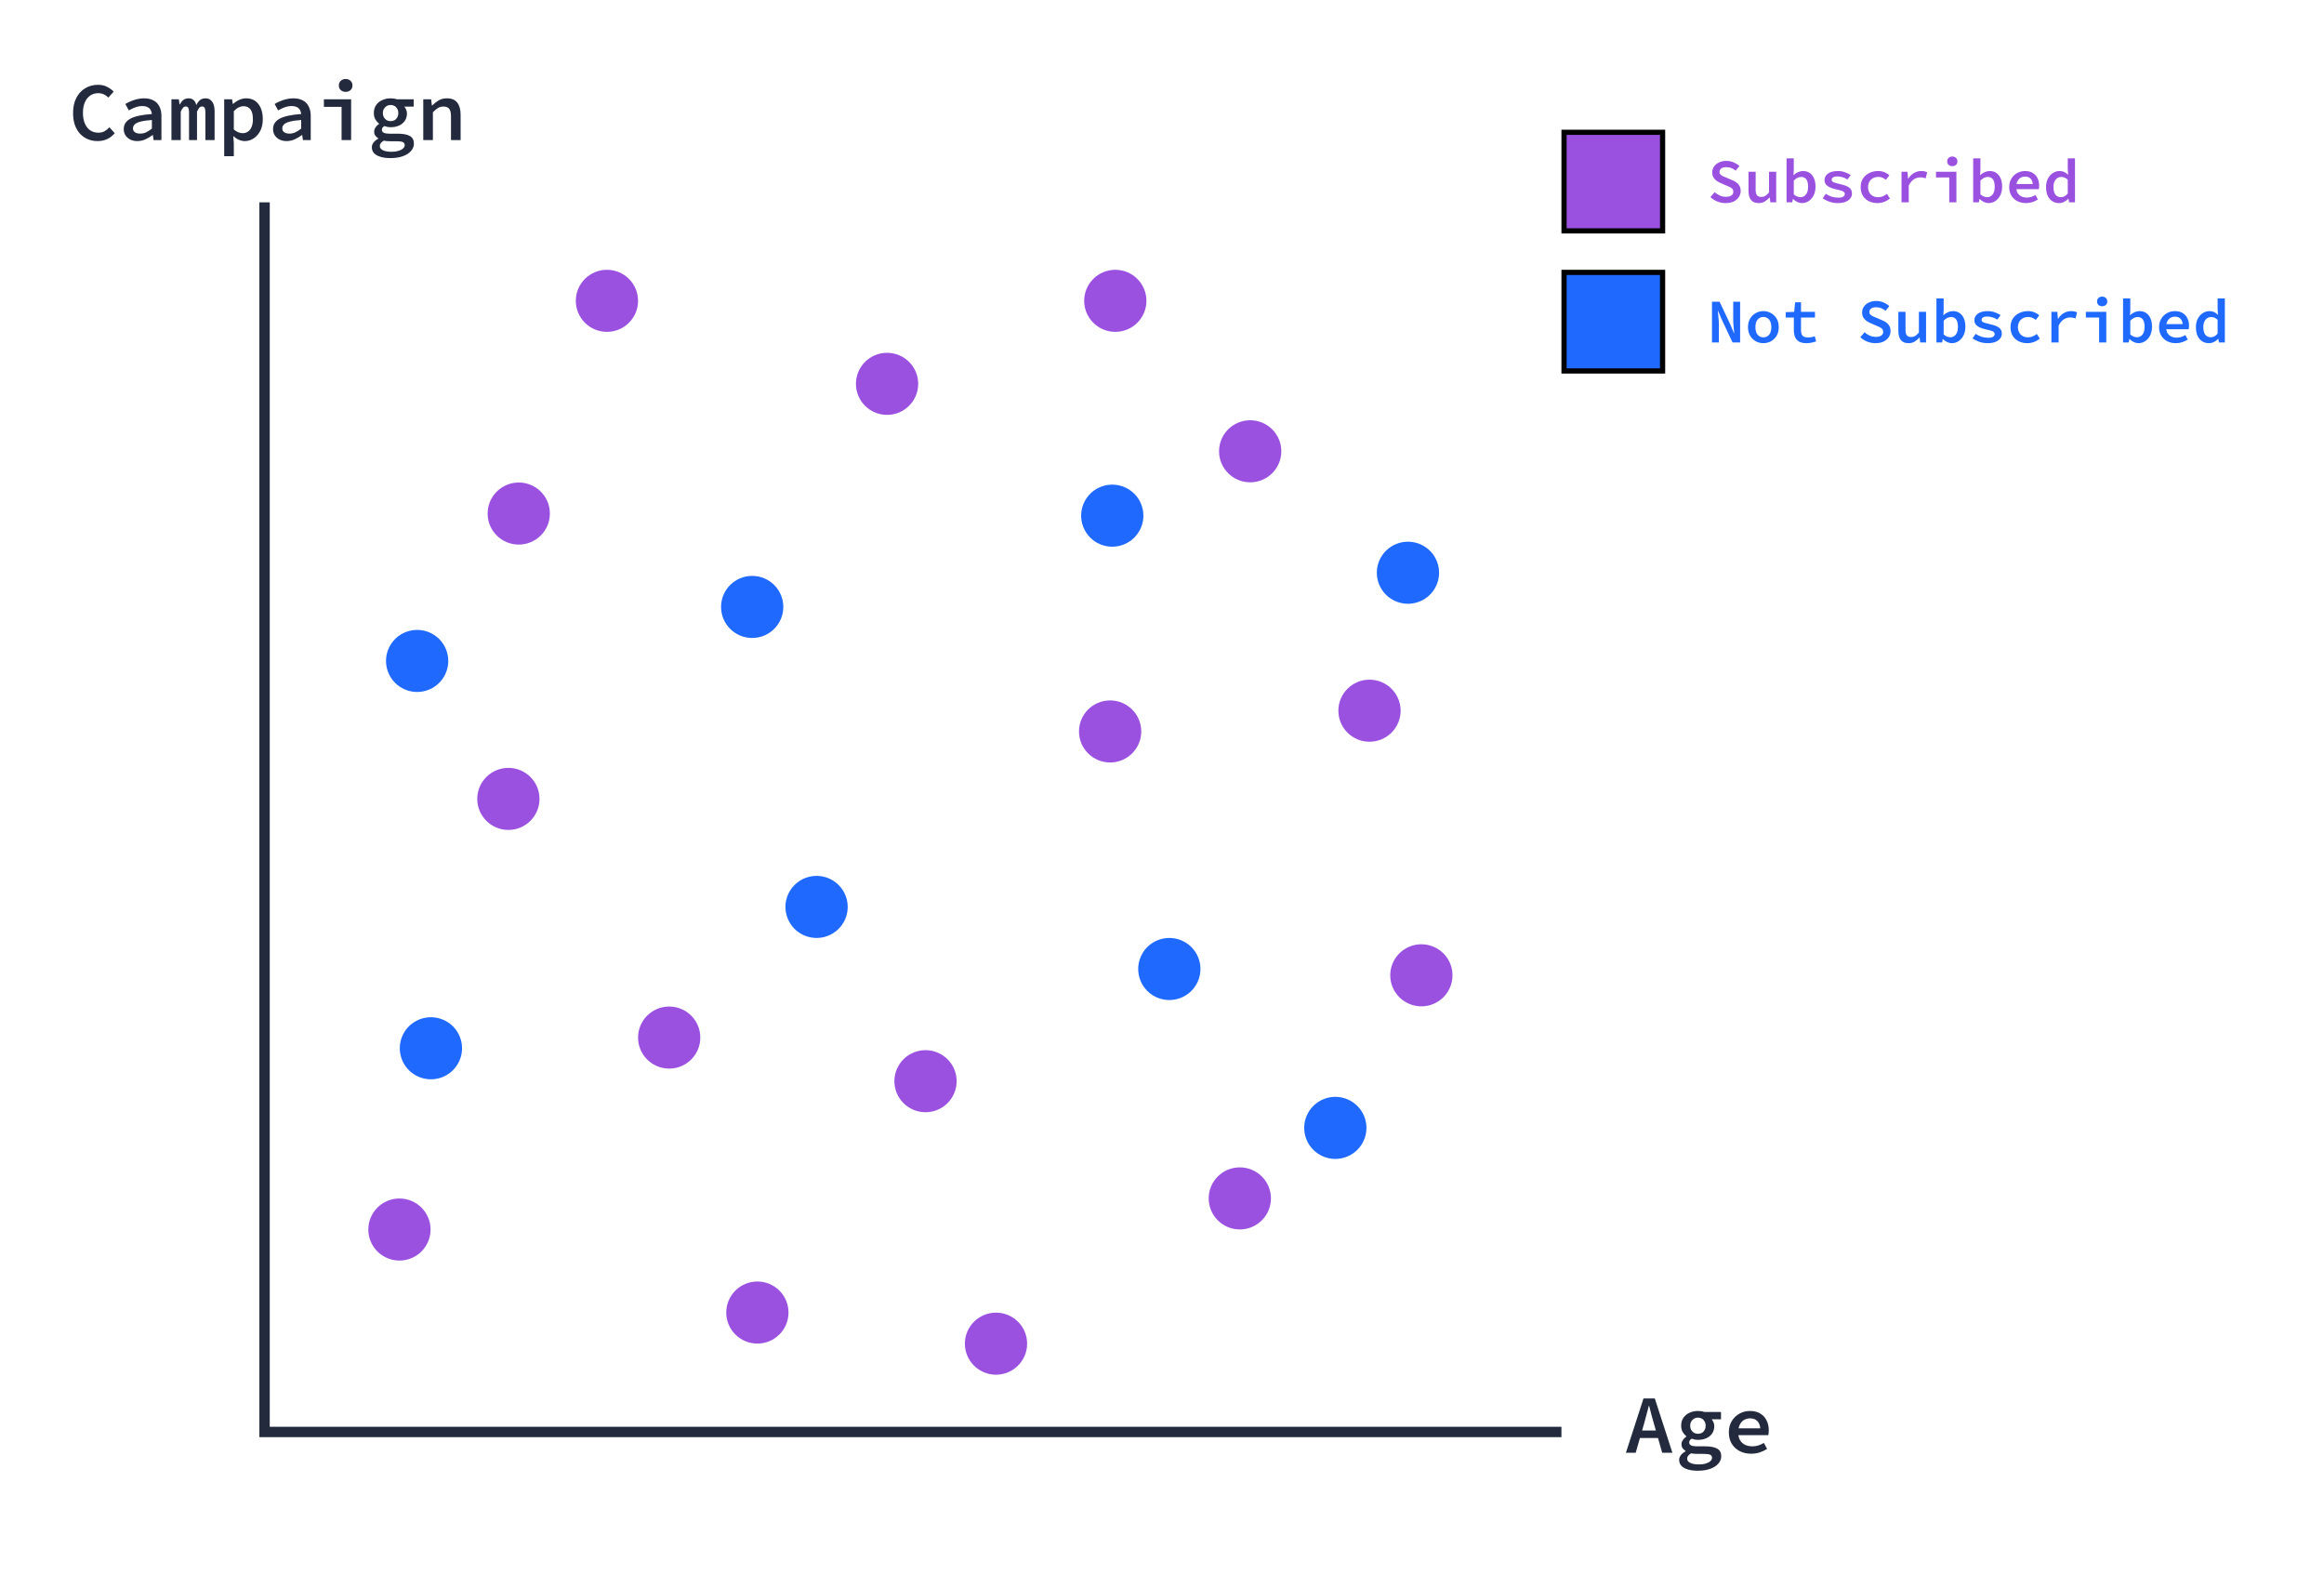 <svg width="448" height="306" viewBox="0 0 448 306" fill="none" xmlns="http://www.w3.org/2000/svg">
<rect width="448" height="306" fill="white"/>
<path d="M51 39V276H301" stroke="#232A3D" stroke-width="2"/>
<path d="M151 116.982C151 113.678 148.314 111 145 111C141.686 111 139 113.678 139 116.982C139 120.285 141.686 122.963 145 122.963C148.314 122.963 151 120.285 151 116.982Z" fill="#1F69FF"/>
<path d="M163.184 173.165C162.277 169.987 158.958 168.144 155.771 169.048C152.584 169.952 150.735 173.261 151.642 176.439C152.549 179.616 155.868 181.459 159.055 180.555C162.242 179.651 164.091 176.342 163.184 173.165Z" fill="#1F69FF"/>
<path d="M231.184 185.128C230.277 181.951 226.958 180.108 223.771 181.012C220.584 181.916 218.735 185.225 219.642 188.402C220.549 191.58 223.868 193.423 227.055 192.519C230.242 191.615 232.091 188.306 231.184 185.128Z" fill="#1F69FF"/>
<path d="M220.184 97.753C219.277 94.576 215.958 92.733 212.771 93.637C209.584 94.541 207.735 97.85 208.642 101.027C209.549 104.205 212.868 106.048 216.055 105.144C219.242 104.24 221.091 100.931 220.184 97.753Z" fill="#1F69FF"/>
<path d="M263.184 215.753C262.277 212.576 258.958 210.733 255.771 211.637C252.584 212.541 250.735 215.85 251.642 219.027C252.549 222.205 255.868 224.048 259.055 223.144C262.242 222.24 264.091 218.931 263.184 215.753Z" fill="#1F69FF"/>
<path d="M88.416 199.33C86.912 196.386 83.299 195.215 80.347 196.715C77.394 198.214 76.219 201.816 77.723 204.76C79.227 207.703 82.84 208.874 85.793 207.375C88.745 205.876 89.92 202.274 88.416 199.33Z" fill="#1F69FF"/>
<path d="M277.184 108.753C276.277 105.576 272.958 103.733 269.771 104.637C266.584 105.541 264.735 108.85 265.642 112.027C266.549 115.205 269.868 117.048 273.055 116.144C276.242 115.24 278.091 111.931 277.184 108.753Z" fill="#1F69FF"/>
<path d="M86.184 125.753C85.277 122.576 81.958 120.733 78.771 121.637C75.584 122.541 73.735 125.85 74.642 129.027C75.549 132.205 78.868 134.048 82.055 133.144C85.242 132.24 87.091 128.931 86.184 125.753Z" fill="#1F69FF"/>
<path d="M184.184 206.753C183.277 203.576 179.958 201.733 176.771 202.637C173.584 203.541 171.735 206.85 172.642 210.027C173.549 213.205 176.868 215.048 180.055 214.144C183.242 213.24 185.091 209.931 184.184 206.753Z" fill="#9B51E0"/>
<path d="M123 57.982C123 54.678 120.314 52 117 52C113.686 52 111 54.678 111 57.982C111 61.285 113.686 63.963 117 63.963C120.314 63.963 123 61.285 123 57.982Z" fill="#9B51E0"/>
<path d="M135 199.982C135 196.678 132.314 194 129 194C125.686 194 123 196.678 123 199.982C123 203.285 125.686 205.963 129 205.963C132.314 205.963 135 203.285 135 199.982Z" fill="#9B51E0"/>
<path d="M221 57.982C221 54.678 218.314 52 215 52C211.686 52 209 54.678 209 57.982C209 61.285 211.686 63.963 215 63.963C218.314 63.963 221 61.285 221 57.982Z" fill="#9B51E0"/>
<path d="M104 153.982C104 150.678 101.314 148 98 148C94.686 148 92 150.678 92 153.982C92 157.285 94.686 159.963 98 159.963C101.314 159.963 104 157.285 104 153.982Z" fill="#9B51E0"/>
<path d="M245 230.982C245 227.678 242.314 225 239 225C235.686 225 233 227.678 233 230.982C233 234.285 235.686 236.963 239 236.963C242.314 236.963 245 234.285 245 230.982Z" fill="#9B51E0"/>
<path d="M106 98.982C106 95.678 103.314 93 100 93C96.686 93 94 95.678 94 98.982C94 102.285 96.686 104.963 100 104.963C103.314 104.963 106 102.285 106 98.982Z" fill="#9B51E0"/>
<path d="M247 86.982C247 83.678 244.314 81 241 81C237.686 81 235 83.678 235 86.982C235 90.285 237.686 92.963 241 92.963C244.314 92.963 247 90.285 247 86.982Z" fill="#9B51E0"/>
<path d="M270 136.982C270 133.678 267.314 131 264 131C260.686 131 258 133.678 258 136.982C258 140.285 260.686 142.963 264 142.963C267.314 142.963 270 140.285 270 136.982Z" fill="#9B51E0"/>
<path d="M280 187.982C280 184.678 277.314 182 274 182C270.686 182 268 184.678 268 187.982C268 191.285 270.686 193.963 274 193.963C277.314 193.963 280 191.285 280 187.982Z" fill="#9B51E0"/>
<path d="M220 140.982C220 137.678 217.314 135 214 135C210.686 135 208 137.678 208 140.982C208 144.285 210.686 146.963 214 146.963C217.314 146.963 220 144.285 220 140.982Z" fill="#9B51E0"/>
<path d="M177 73.982C177 70.678 174.314 68 171 68C167.686 68 165 70.678 165 73.982C165 77.285 167.686 79.963 171 79.963C174.314 79.963 177 77.285 177 73.982Z" fill="#9B51E0"/>
<path d="M83 236.982C83 233.678 80.314 231 77 231C73.686 231 71 233.678 71 236.982C71 240.285 73.686 242.963 77 242.963C80.314 242.963 83 240.285 83 236.982Z" fill="#9B51E0"/>
<path d="M152 252.982C152 249.678 149.314 247 146 247C142.686 247 140 249.678 140 252.982C140 256.285 142.686 258.963 146 258.963C149.314 258.963 152 256.285 152 252.982Z" fill="#9B51E0"/>
<path d="M198 258.982C198 255.678 195.314 253 192 253C188.686 253 186 255.678 186 258.982C186 262.285 188.686 264.963 192 264.963C195.314 264.963 198 262.285 198 258.982Z" fill="#9B51E0"/>
<rect x="301.5" y="52.5" width="19" height="19" fill="#1F69FF" stroke="black"/>
<rect x="301.5" y="25.5" width="19" height="19" fill="#9B51E0" stroke="black"/>
<path d="M332.647 39.144C332.095 39.144 331.567 39.044 331.063 38.844C330.559 38.644 330.111 38.36 329.719 37.992L330.535 37.044C330.831 37.308 331.167 37.524 331.543 37.692C331.919 37.852 332.315 37.932 332.731 37.932C333.187 37.932 333.535 37.844 333.775 37.668C334.015 37.484 334.135 37.256 334.135 36.984C334.135 36.752 334.079 36.568 333.967 36.432C333.855 36.288 333.699 36.168 333.499 36.072C333.307 35.976 333.079 35.876 332.815 35.772L331.747 35.304C331.475 35.192 331.207 35.048 330.943 34.872C330.687 34.696 330.475 34.472 330.307 34.2C330.147 33.928 330.067 33.6 330.067 33.216C330.067 32.8 330.183 32.428 330.415 32.1C330.647 31.764 330.967 31.5 331.375 31.308C331.791 31.108 332.263 31.008 332.791 31.008C333.271 31.008 333.727 31.1 334.159 31.284C334.599 31.46 334.983 31.7 335.311 32.004L334.591 32.892C334.327 32.676 334.047 32.512 333.751 32.4C333.463 32.28 333.119 32.22 332.719 32.22C332.351 32.22 332.051 32.3 331.819 32.46C331.587 32.62 331.471 32.848 331.471 33.144C331.471 33.344 331.535 33.508 331.663 33.636C331.791 33.764 331.955 33.876 332.155 33.972C332.363 34.068 332.583 34.16 332.815 34.248L333.847 34.692C334.183 34.82 334.479 34.976 334.735 35.16C334.991 35.344 335.191 35.572 335.335 35.844C335.479 36.108 335.551 36.432 335.551 36.816C335.551 37.24 335.435 37.628 335.203 37.98C334.971 38.332 334.639 38.616 334.207 38.832C333.775 39.04 333.255 39.144 332.647 39.144ZM339.027 39.144C338.339 39.144 337.839 38.936 337.527 38.52C337.215 38.104 337.059 37.516 337.059 36.756V33.108H338.439V36.576C338.439 37.048 338.519 37.396 338.679 37.62C338.847 37.844 339.135 37.956 339.543 37.956C339.815 37.956 340.063 37.892 340.287 37.764C340.519 37.628 340.763 37.4 341.019 37.08V33.108H342.399V39H341.271L341.163 38.064H341.115C340.835 38.384 340.527 38.644 340.191 38.844C339.855 39.044 339.467 39.144 339.027 39.144ZM347.362 39.144C347.082 39.144 346.79 39.076 346.486 38.94C346.19 38.804 345.91 38.608 345.646 38.352H345.61L345.49 39H344.398V30.528H345.79V32.712L345.73 33.744H345.766C346.014 33.504 346.294 33.316 346.606 33.18C346.926 33.036 347.246 32.964 347.566 32.964C348.078 32.964 348.51 33.088 348.862 33.336C349.222 33.584 349.498 33.932 349.69 34.38C349.882 34.82 349.978 35.344 349.978 35.952C349.978 36.624 349.854 37.2 349.606 37.68C349.358 38.152 349.034 38.516 348.634 38.772C348.242 39.02 347.818 39.144 347.362 39.144ZM347.086 38.004C347.358 38.004 347.606 37.928 347.83 37.776C348.054 37.624 348.23 37.4 348.358 37.104C348.486 36.8 348.55 36.424 348.55 35.976C348.55 35.584 348.502 35.248 348.406 34.968C348.31 34.688 348.162 34.476 347.962 34.332C347.77 34.18 347.51 34.104 347.182 34.104C346.958 34.104 346.73 34.16 346.498 34.272C346.266 34.384 346.03 34.564 345.79 34.812V37.464C346.006 37.656 346.23 37.796 346.462 37.884C346.694 37.964 346.902 38.004 347.086 38.004ZM354.245 39.144C353.693 39.144 353.165 39.056 352.661 38.88C352.157 38.696 351.721 38.48 351.353 38.232L351.953 37.356C352.305 37.588 352.685 37.772 353.093 37.908C353.501 38.036 353.945 38.1 354.425 38.1C354.833 38.1 355.133 38.032 355.325 37.896C355.525 37.752 355.625 37.584 355.625 37.392C355.625 37.296 355.601 37.208 355.553 37.128C355.513 37.048 355.437 36.976 355.325 36.912C355.213 36.84 355.049 36.772 354.833 36.708C354.617 36.644 354.337 36.576 353.993 36.504C353.209 36.336 352.633 36.108 352.265 35.82C351.897 35.532 351.713 35.168 351.713 34.728C351.713 34.208 351.937 33.784 352.385 33.456C352.841 33.128 353.481 32.964 354.305 32.964C354.793 32.964 355.249 33.044 355.673 33.204C356.105 33.364 356.469 33.544 356.765 33.744L356.129 34.596C355.849 34.404 355.541 34.26 355.205 34.164C354.869 34.06 354.529 34.008 354.185 34.008C353.921 34.008 353.709 34.036 353.549 34.092C353.397 34.148 353.281 34.228 353.201 34.332C353.129 34.428 353.093 34.536 353.093 34.656C353.093 34.864 353.213 35.02 353.453 35.124C353.693 35.228 354.085 35.34 354.629 35.46C355.261 35.596 355.749 35.752 356.093 35.928C356.437 36.096 356.673 36.292 356.801 36.516C356.937 36.732 357.005 37 357.005 37.32C357.005 37.656 356.897 37.964 356.681 38.244C356.473 38.516 356.165 38.736 355.757 38.904C355.349 39.064 354.845 39.144 354.245 39.144ZM361.933 39.144C361.317 39.144 360.761 39.024 360.265 38.784C359.777 38.536 359.389 38.184 359.101 37.728C358.821 37.264 358.681 36.708 358.681 36.06C358.681 35.404 358.833 34.848 359.137 34.392C359.449 33.928 359.861 33.576 360.373 33.336C360.885 33.088 361.437 32.964 362.029 32.964C362.509 32.964 362.933 33.044 363.301 33.204C363.669 33.356 363.973 33.552 364.213 33.792L363.553 34.656C363.321 34.472 363.085 34.332 362.845 34.236C362.613 34.14 362.365 34.092 362.101 34.092C361.709 34.092 361.361 34.176 361.057 34.344C360.761 34.504 360.529 34.732 360.361 35.028C360.193 35.324 360.109 35.668 360.109 36.06C360.109 36.452 360.189 36.796 360.349 37.092C360.517 37.388 360.745 37.616 361.033 37.776C361.329 37.936 361.673 38.016 362.065 38.016C362.401 38.016 362.709 37.952 362.989 37.824C363.269 37.696 363.521 37.544 363.745 37.368L364.321 38.256C363.985 38.544 363.609 38.764 363.193 38.916C362.777 39.068 362.357 39.144 361.933 39.144ZM366.56 39V33.108H367.7L367.82 34.44H367.856C368.152 33.96 368.516 33.596 368.948 33.348C369.388 33.092 369.86 32.964 370.364 32.964C370.604 32.964 370.812 32.984 370.988 33.024C371.164 33.064 371.336 33.124 371.504 33.204L371.216 34.368C371.024 34.304 370.852 34.26 370.7 34.236C370.556 34.204 370.372 34.188 370.148 34.188C369.748 34.188 369.356 34.304 368.972 34.536C368.596 34.768 368.256 35.172 367.952 35.748V39H366.56ZM375.759 39V34.2H373.203V33.108H377.139V39H375.759ZM376.347 32.028C376.067 32.028 375.831 31.944 375.639 31.776C375.455 31.608 375.363 31.384 375.363 31.104C375.363 30.824 375.455 30.6 375.639 30.432C375.831 30.256 376.067 30.168 376.347 30.168C376.635 30.168 376.871 30.256 377.055 30.432C377.239 30.6 377.331 30.824 377.331 31.104C377.331 31.384 377.239 31.608 377.055 31.776C376.871 31.944 376.635 32.028 376.347 32.028ZM383.339 39.144C383.059 39.144 382.767 39.076 382.463 38.94C382.167 38.804 381.887 38.608 381.623 38.352H381.587L381.467 39H380.375V30.528H381.767V32.712L381.707 33.744H381.743C381.991 33.504 382.271 33.316 382.583 33.18C382.903 33.036 383.223 32.964 383.543 32.964C384.055 32.964 384.487 33.088 384.839 33.336C385.199 33.584 385.475 33.932 385.667 34.38C385.859 34.82 385.955 35.344 385.955 35.952C385.955 36.624 385.831 37.2 385.583 37.68C385.335 38.152 385.011 38.516 384.611 38.772C384.219 39.02 383.795 39.144 383.339 39.144ZM383.063 38.004C383.335 38.004 383.583 37.928 383.807 37.776C384.031 37.624 384.207 37.4 384.335 37.104C384.463 36.8 384.527 36.424 384.527 35.976C384.527 35.584 384.479 35.248 384.383 34.968C384.287 34.688 384.139 34.476 383.939 34.332C383.747 34.18 383.487 34.104 383.159 34.104C382.935 34.104 382.707 34.16 382.475 34.272C382.243 34.384 382.007 34.564 381.767 34.812V37.464C381.983 37.656 382.207 37.796 382.439 37.884C382.671 37.964 382.879 38.004 383.063 38.004ZM390.546 39.144C389.946 39.144 389.402 39.024 388.914 38.784C388.426 38.536 388.038 38.184 387.75 37.728C387.462 37.264 387.318 36.704 387.318 36.048C387.318 35.408 387.462 34.86 387.75 34.404C388.038 33.94 388.414 33.584 388.878 33.336C389.342 33.088 389.838 32.964 390.366 32.964C390.95 32.964 391.442 33.084 391.842 33.324C392.25 33.564 392.558 33.896 392.766 34.32C392.982 34.736 393.09 35.216 393.09 35.76C393.09 35.896 393.082 36.028 393.066 36.156C393.058 36.276 393.046 36.376 393.03 36.456H388.314V35.472H392.142L391.878 35.784C391.878 35.2 391.746 34.764 391.482 34.476C391.226 34.18 390.866 34.032 390.402 34.032C390.074 34.032 389.778 34.108 389.514 34.26C389.258 34.412 389.054 34.64 388.902 34.944C388.75 35.24 388.674 35.608 388.674 36.048C388.674 36.504 388.758 36.88 388.926 37.176C389.102 37.472 389.342 37.696 389.646 37.848C389.958 38 390.318 38.076 390.726 38.076C391.038 38.076 391.326 38.032 391.59 37.944C391.854 37.856 392.118 37.736 392.382 37.584L392.85 38.448C392.538 38.648 392.186 38.816 391.794 38.952C391.402 39.08 390.986 39.144 390.546 39.144ZM396.937 39.144C396.185 39.144 395.577 38.872 395.113 38.328C394.649 37.784 394.417 37.028 394.417 36.06C394.417 35.42 394.541 34.868 394.789 34.404C395.037 33.94 395.361 33.584 395.761 33.336C396.161 33.088 396.581 32.964 397.021 32.964C397.357 32.964 397.653 33.024 397.909 33.144C398.173 33.264 398.417 33.436 398.641 33.66H398.677L398.605 32.664V30.528H399.997V39H398.857L398.749 38.316H398.713C398.489 38.54 398.221 38.736 397.909 38.904C397.597 39.064 397.273 39.144 396.937 39.144ZM397.273 38.004C397.513 38.004 397.745 37.948 397.969 37.836C398.193 37.716 398.405 37.536 398.605 37.296V34.644C398.397 34.444 398.189 34.304 397.981 34.224C397.773 34.144 397.561 34.104 397.345 34.104C397.073 34.104 396.821 34.18 396.589 34.332C396.365 34.484 396.185 34.704 396.049 34.992C395.913 35.28 395.845 35.632 395.845 36.048C395.845 36.68 395.969 37.164 396.217 37.5C396.473 37.836 396.825 38.004 397.273 38.004Z" fill="#9B51E0"/>
<path d="M313.429 280L316.821 269.536H318.997L322.389 280H320.421L318.837 274.432C318.688 273.877 318.528 273.307 318.357 272.72C318.197 272.133 318.048 271.552 317.909 270.976H317.845C317.696 271.552 317.541 272.133 317.381 272.72C317.232 273.307 317.077 273.877 316.917 274.432L315.317 280H313.429ZM315.429 277.168V275.712H320.341V277.168H315.429ZM327.279 283.472C326.554 283.472 325.924 283.392 325.391 283.232C324.858 283.083 324.442 282.853 324.143 282.544C323.844 282.235 323.695 281.845 323.695 281.376C323.695 281.067 323.802 280.768 324.015 280.48C324.228 280.192 324.538 279.941 324.943 279.728V279.664C324.74 279.536 324.554 279.371 324.383 279.168C324.223 278.955 324.143 278.683 324.143 278.352C324.143 278.096 324.228 277.835 324.399 277.568C324.57 277.301 324.799 277.072 325.087 276.88V276.816C324.81 276.613 324.57 276.341 324.367 276C324.175 275.648 324.079 275.243 324.079 274.784C324.079 274.176 324.228 273.664 324.527 273.248C324.826 272.821 325.22 272.501 325.711 272.288C326.202 272.064 326.735 271.952 327.311 271.952C327.78 271.952 328.191 272.016 328.543 272.144H331.759V273.552H329.951C330.09 273.701 330.207 273.893 330.303 274.128C330.41 274.352 330.463 274.592 330.463 274.848C330.463 275.424 330.319 275.915 330.031 276.32C329.754 276.715 329.38 277.013 328.911 277.216C328.442 277.419 327.908 277.52 327.311 277.52C327.13 277.52 326.932 277.504 326.719 277.472C326.516 277.429 326.314 277.371 326.111 277.296C325.951 277.392 325.828 277.499 325.743 277.616C325.668 277.733 325.631 277.872 325.631 278.032C325.631 278.277 325.754 278.464 325.999 278.592C326.255 278.709 326.628 278.768 327.119 278.768H328.719C329.743 278.768 330.511 278.917 331.023 279.216C331.546 279.504 331.807 279.995 331.807 280.688C331.807 281.2 331.62 281.669 331.247 282.096C330.884 282.523 330.362 282.859 329.679 283.104C329.007 283.349 328.207 283.472 327.279 283.472ZM327.311 276.352C327.588 276.352 327.839 276.293 328.063 276.176C328.287 276.048 328.463 275.867 328.591 275.632C328.73 275.397 328.799 275.115 328.799 274.784C328.799 274.464 328.73 274.192 328.591 273.968C328.463 273.733 328.287 273.552 328.063 273.424C327.839 273.296 327.588 273.232 327.311 273.232C327.044 273.232 326.799 273.296 326.575 273.424C326.351 273.552 326.17 273.733 326.031 273.968C325.892 274.192 325.823 274.464 325.823 274.784C325.823 275.115 325.892 275.397 326.031 275.632C326.17 275.867 326.351 276.048 326.575 276.176C326.799 276.293 327.044 276.352 327.311 276.352ZM327.503 282.256C328.015 282.256 328.458 282.197 328.831 282.08C329.215 281.963 329.508 281.808 329.711 281.616C329.924 281.424 330.031 281.216 330.031 280.992C330.031 280.683 329.898 280.475 329.631 280.368C329.375 280.272 328.98 280.224 328.447 280.224H327.199C326.943 280.224 326.719 280.213 326.527 280.192C326.335 280.171 326.159 280.144 325.999 280.112C325.722 280.272 325.524 280.437 325.407 280.608C325.29 280.779 325.231 280.955 325.231 281.136C325.231 281.488 325.428 281.76 325.823 281.952C326.218 282.155 326.778 282.256 327.503 282.256ZM337.577 280.192C336.777 280.192 336.052 280.032 335.401 279.712C334.75 279.381 334.233 278.912 333.849 278.304C333.465 277.685 333.273 276.939 333.273 276.064C333.273 275.211 333.465 274.48 333.849 273.872C334.233 273.253 334.734 272.779 335.353 272.448C335.972 272.117 336.633 271.952 337.337 271.952C338.116 271.952 338.772 272.112 339.305 272.432C339.849 272.752 340.26 273.195 340.537 273.76C340.825 274.315 340.969 274.955 340.969 275.68C340.969 275.861 340.958 276.037 340.937 276.208C340.926 276.368 340.91 276.501 340.889 276.608H334.601V275.296H339.705L339.353 275.712C339.353 274.933 339.177 274.352 338.825 273.968C338.484 273.573 338.004 273.376 337.385 273.376C336.948 273.376 336.553 273.477 336.201 273.68C335.86 273.883 335.588 274.187 335.385 274.592C335.182 274.987 335.081 275.477 335.081 276.064C335.081 276.672 335.193 277.173 335.417 277.568C335.652 277.963 335.972 278.261 336.377 278.464C336.793 278.667 337.273 278.768 337.817 278.768C338.233 278.768 338.617 278.709 338.969 278.592C339.321 278.475 339.673 278.315 340.025 278.112L340.649 279.264C340.233 279.531 339.764 279.755 339.241 279.936C338.718 280.107 338.164 280.192 337.577 280.192Z" fill="#232A3D"/>
<path d="M18.789 27.192C18.138 27.192 17.525 27.075 16.949 26.84C16.384 26.605 15.882 26.259 15.445 25.8C15.018 25.341 14.682 24.776 14.437 24.104C14.202 23.432 14.085 22.664 14.085 21.8C14.085 20.659 14.293 19.683 14.709 18.872C15.136 18.051 15.712 17.427 16.437 17C17.173 16.563 18 16.344 18.917 16.344C19.568 16.344 20.149 16.477 20.661 16.744C21.173 17.011 21.589 17.315 21.909 17.656L20.885 18.808C20.629 18.541 20.341 18.333 20.021 18.184C19.701 18.035 19.333 17.96 18.917 17.96C18.341 17.96 17.829 18.115 17.381 18.424C16.944 18.723 16.602 19.155 16.357 19.72C16.112 20.285 15.989 20.963 15.989 21.752C15.989 22.541 16.112 23.224 16.357 23.8C16.602 24.376 16.949 24.819 17.397 25.128C17.845 25.427 18.368 25.576 18.965 25.576C19.402 25.576 19.792 25.485 20.133 25.304C20.474 25.112 20.794 24.856 21.093 24.536L22.117 25.672C21.701 26.163 21.216 26.541 20.661 26.808C20.106 27.064 19.482 27.192 18.789 27.192ZM26.479 27.192C25.967 27.192 25.513 27.096 25.119 26.904C24.724 26.701 24.415 26.429 24.191 26.088C23.967 25.747 23.855 25.347 23.855 24.888C23.855 24.013 24.271 23.347 25.103 22.888C25.945 22.419 27.337 22.115 29.279 21.976C29.257 21.688 29.177 21.427 29.039 21.192C28.911 20.957 28.713 20.776 28.447 20.648C28.18 20.509 27.833 20.44 27.407 20.44C27.108 20.44 26.815 20.477 26.527 20.552C26.239 20.627 25.951 20.728 25.663 20.856C25.385 20.984 25.108 21.123 24.831 21.272L24.159 20.04C24.479 19.848 24.831 19.672 25.215 19.512C25.599 19.341 26.004 19.208 26.431 19.112C26.857 19.005 27.295 18.952 27.743 18.952C28.479 18.952 29.092 19.085 29.583 19.352C30.084 19.608 30.463 19.992 30.719 20.504C30.985 21.005 31.119 21.619 31.119 22.344V27H29.615L29.471 26.024H29.423C29.007 26.344 28.543 26.621 28.031 26.856C27.529 27.08 27.012 27.192 26.479 27.192ZM27.039 25.752C27.433 25.752 27.812 25.667 28.175 25.496C28.548 25.315 28.916 25.08 29.279 24.792V23.128C28.34 23.192 27.604 23.299 27.071 23.448C26.537 23.587 26.164 23.768 25.951 23.992C25.737 24.216 25.631 24.467 25.631 24.744C25.631 24.979 25.695 25.171 25.823 25.32C25.951 25.469 26.116 25.581 26.319 25.656C26.532 25.72 26.772 25.752 27.039 25.752ZM33.048 27V19.144H34.472L34.617 20.136H34.664C34.835 19.795 35.054 19.512 35.321 19.288C35.587 19.064 35.95 18.952 36.408 18.952C36.771 18.952 37.075 19.064 37.321 19.288C37.566 19.501 37.736 19.827 37.833 20.264C38.014 19.88 38.243 19.565 38.52 19.32C38.798 19.075 39.166 18.952 39.624 18.952C40.179 18.952 40.606 19.171 40.904 19.608C41.214 20.035 41.368 20.643 41.368 21.432V27H39.593V21.56C39.593 20.867 39.385 20.52 38.968 20.52C38.755 20.52 38.574 20.6 38.425 20.76C38.286 20.92 38.136 21.171 37.977 21.512V27H36.441V21.56C36.441 21.219 36.392 20.963 36.297 20.792C36.2 20.611 36.041 20.52 35.816 20.52C35.614 20.52 35.438 20.6 35.288 20.76C35.139 20.92 34.99 21.171 34.84 21.512V27H33.048ZM43.218 30.104V19.144H44.738L44.882 20.04H44.93C45.272 19.72 45.661 19.459 46.098 19.256C46.546 19.053 46.994 18.952 47.442 18.952C48.136 18.952 48.717 19.117 49.186 19.448C49.656 19.779 50.018 20.243 50.274 20.84C50.53 21.437 50.658 22.141 50.658 22.952C50.658 23.848 50.493 24.611 50.162 25.24C49.832 25.869 49.4 26.355 48.866 26.696C48.344 27.027 47.778 27.192 47.17 27.192C46.818 27.192 46.45 27.112 46.066 26.952C45.693 26.792 45.346 26.563 45.026 26.264H44.978L45.074 27.64V30.104H43.218ZM46.786 25.672C47.16 25.672 47.496 25.571 47.794 25.368C48.093 25.165 48.328 24.867 48.498 24.472C48.669 24.067 48.754 23.565 48.754 22.968C48.754 22.445 48.69 21.997 48.562 21.624C48.434 21.251 48.237 20.968 47.97 20.776C47.714 20.573 47.368 20.472 46.93 20.472C46.632 20.472 46.328 20.547 46.018 20.696C45.709 20.845 45.394 21.085 45.074 21.416V24.952C45.362 25.208 45.661 25.395 45.97 25.512C46.28 25.619 46.552 25.672 46.786 25.672ZM55.26 27.192C54.748 27.192 54.295 27.096 53.9 26.904C53.505 26.701 53.196 26.429 52.972 26.088C52.748 25.747 52.636 25.347 52.636 24.888C52.636 24.013 53.052 23.347 53.884 22.888C54.727 22.419 56.119 22.115 58.06 21.976C58.039 21.688 57.959 21.427 57.82 21.192C57.692 20.957 57.495 20.776 57.228 20.648C56.961 20.509 56.615 20.44 56.188 20.44C55.889 20.44 55.596 20.477 55.308 20.552C55.02 20.627 54.732 20.728 54.444 20.856C54.167 20.984 53.889 21.123 53.612 21.272L52.94 20.04C53.26 19.848 53.612 19.672 53.996 19.512C54.38 19.341 54.785 19.208 55.212 19.112C55.639 19.005 56.076 18.952 56.524 18.952C57.26 18.952 57.873 19.085 58.364 19.352C58.865 19.608 59.244 19.992 59.5 20.504C59.767 21.005 59.9 21.619 59.9 22.344V27H58.396L58.252 26.024H58.204C57.788 26.344 57.324 26.621 56.812 26.856C56.311 27.08 55.793 27.192 55.26 27.192ZM55.82 25.752C56.215 25.752 56.593 25.667 56.956 25.496C57.329 25.315 57.697 25.08 58.06 24.792V23.128C57.121 23.192 56.385 23.299 55.852 23.448C55.319 23.587 54.945 23.768 54.732 23.992C54.519 24.216 54.412 24.467 54.412 24.744C54.412 24.979 54.476 25.171 54.604 25.32C54.732 25.469 54.897 25.581 55.1 25.656C55.313 25.72 55.553 25.752 55.82 25.752ZM65.846 27V20.6H62.438V19.144H67.686V27H65.846ZM66.63 17.704C66.256 17.704 65.942 17.592 65.686 17.368C65.44 17.144 65.318 16.845 65.318 16.472C65.318 16.099 65.44 15.8 65.686 15.576C65.942 15.341 66.256 15.224 66.63 15.224C67.014 15.224 67.328 15.341 67.574 15.576C67.819 15.8 67.942 16.099 67.942 16.472C67.942 16.845 67.819 17.144 67.574 17.368C67.328 17.592 67.014 17.704 66.63 17.704ZM75.263 30.472C74.538 30.472 73.909 30.392 73.376 30.232C72.842 30.083 72.426 29.853 72.127 29.544C71.829 29.235 71.68 28.845 71.68 28.376C71.68 28.067 71.786 27.768 71.999 27.48C72.213 27.192 72.522 26.941 72.927 26.728V26.664C72.725 26.536 72.538 26.371 72.368 26.168C72.207 25.955 72.127 25.683 72.127 25.352C72.127 25.096 72.213 24.835 72.383 24.568C72.554 24.301 72.784 24.072 73.072 23.88V23.816C72.794 23.613 72.554 23.341 72.352 23C72.159 22.648 72.064 22.243 72.064 21.784C72.064 21.176 72.213 20.664 72.511 20.248C72.81 19.821 73.205 19.501 73.695 19.288C74.186 19.064 74.719 18.952 75.296 18.952C75.765 18.952 76.175 19.016 76.528 19.144H79.743V20.552H77.936C78.074 20.701 78.192 20.893 78.287 21.128C78.394 21.352 78.448 21.592 78.448 21.848C78.448 22.424 78.303 22.915 78.016 23.32C77.738 23.715 77.365 24.013 76.895 24.216C76.426 24.419 75.893 24.52 75.296 24.52C75.114 24.52 74.917 24.504 74.704 24.472C74.501 24.429 74.298 24.371 74.096 24.296C73.936 24.392 73.813 24.499 73.728 24.616C73.653 24.733 73.615 24.872 73.615 25.032C73.615 25.277 73.738 25.464 73.984 25.592C74.24 25.709 74.613 25.768 75.103 25.768H76.704C77.728 25.768 78.496 25.917 79.007 26.216C79.53 26.504 79.791 26.995 79.791 27.688C79.791 28.2 79.605 28.669 79.231 29.096C78.869 29.523 78.346 29.859 77.663 30.104C76.992 30.349 76.192 30.472 75.263 30.472ZM75.296 23.352C75.573 23.352 75.823 23.293 76.047 23.176C76.272 23.048 76.448 22.867 76.576 22.632C76.714 22.397 76.784 22.115 76.784 21.784C76.784 21.464 76.714 21.192 76.576 20.968C76.448 20.733 76.272 20.552 76.047 20.424C75.823 20.296 75.573 20.232 75.296 20.232C75.029 20.232 74.784 20.296 74.559 20.424C74.335 20.552 74.154 20.733 74.016 20.968C73.877 21.192 73.808 21.464 73.808 21.784C73.808 22.115 73.877 22.397 74.016 22.632C74.154 22.867 74.335 23.048 74.559 23.176C74.784 23.293 75.029 23.352 75.296 23.352ZM75.487 29.256C75.999 29.256 76.442 29.197 76.816 29.08C77.2 28.963 77.493 28.808 77.695 28.616C77.909 28.424 78.016 28.216 78.016 27.992C78.016 27.683 77.882 27.475 77.615 27.368C77.359 27.272 76.965 27.224 76.431 27.224H75.183C74.927 27.224 74.704 27.213 74.511 27.192C74.32 27.171 74.144 27.144 73.984 27.112C73.706 27.272 73.509 27.437 73.391 27.608C73.274 27.779 73.216 27.955 73.216 28.136C73.216 28.488 73.413 28.76 73.808 28.952C74.202 29.155 74.762 29.256 75.487 29.256ZM81.593 27V19.144H83.113L83.257 20.328H83.321C83.695 19.944 84.105 19.619 84.553 19.352C85.012 19.085 85.545 18.952 86.153 18.952C87.06 18.952 87.727 19.229 88.153 19.784C88.58 20.339 88.793 21.123 88.793 22.136V27H86.937V22.376C86.937 21.747 86.825 21.283 86.601 20.984C86.377 20.685 85.999 20.536 85.465 20.536C85.081 20.536 84.74 20.627 84.441 20.808C84.143 20.989 83.812 21.267 83.449 21.64V27H81.593Z" fill="#232A3D"/>
<path d="M330.021 66V58.152H331.485L333.561 62.556L334.269 64.236H334.305C334.281 63.836 334.241 63.4 334.185 62.928C334.137 62.456 334.113 62 334.113 61.56V58.152H335.445V66H333.981L331.905 61.584L331.197 59.916H331.161C331.185 60.332 331.221 60.772 331.269 61.236C331.325 61.692 331.353 62.136 331.353 62.568V66H330.021ZM339.928 66.144C339.408 66.144 338.924 66.024 338.476 65.784C338.028 65.536 337.664 65.184 337.384 64.728C337.104 64.264 336.964 63.708 336.964 63.06C336.964 62.404 337.104 61.848 337.384 61.392C337.664 60.928 338.028 60.576 338.476 60.336C338.924 60.088 339.408 59.964 339.928 59.964C340.448 59.964 340.932 60.088 341.38 60.336C341.828 60.576 342.192 60.928 342.472 61.392C342.752 61.848 342.892 62.404 342.892 63.06C342.892 63.708 342.752 64.264 342.472 64.728C342.192 65.184 341.828 65.536 341.38 65.784C340.932 66.024 340.448 66.144 339.928 66.144ZM339.928 65.016C340.248 65.016 340.524 64.936 340.756 64.776C340.988 64.616 341.164 64.388 341.284 64.092C341.404 63.796 341.464 63.452 341.464 63.06C341.464 62.668 341.404 62.324 341.284 62.028C341.164 61.732 340.988 61.504 340.756 61.344C340.524 61.176 340.248 61.092 339.928 61.092C339.608 61.092 339.332 61.176 339.1 61.344C338.876 61.504 338.7 61.732 338.572 62.028C338.452 62.324 338.392 62.668 338.392 63.06C338.392 63.452 338.452 63.796 338.572 64.092C338.7 64.388 338.876 64.616 339.1 64.776C339.332 64.936 339.608 65.016 339.928 65.016ZM348.215 66.144C347.615 66.144 347.139 66.04 346.787 65.832C346.435 65.616 346.183 65.32 346.031 64.944C345.879 64.568 345.803 64.132 345.803 63.636V61.2H344.231V60.168L345.863 60.108L346.043 58.26H347.183V60.108H349.871V61.2H347.183V63.624C347.183 63.944 347.227 64.212 347.315 64.428C347.403 64.636 347.547 64.792 347.747 64.896C347.947 64.992 348.211 65.04 348.539 65.04C348.795 65.04 349.027 65.02 349.235 64.98C349.443 64.94 349.643 64.884 349.835 64.812L350.099 65.808C349.835 65.896 349.551 65.972 349.247 66.036C348.943 66.108 348.599 66.144 348.215 66.144ZM361.538 66.144C360.986 66.144 360.458 66.044 359.954 65.844C359.45 65.644 359.002 65.36 358.61 64.992L359.426 64.044C359.722 64.308 360.058 64.524 360.434 64.692C360.81 64.852 361.206 64.932 361.622 64.932C362.078 64.932 362.426 64.844 362.666 64.668C362.906 64.484 363.026 64.256 363.026 63.984C363.026 63.752 362.97 63.568 362.858 63.432C362.746 63.288 362.59 63.168 362.39 63.072C362.198 62.976 361.97 62.876 361.706 62.772L360.638 62.304C360.366 62.192 360.098 62.048 359.834 61.872C359.578 61.696 359.366 61.472 359.198 61.2C359.038 60.928 358.958 60.6 358.958 60.216C358.958 59.8 359.074 59.428 359.306 59.1C359.538 58.764 359.858 58.5 360.266 58.308C360.682 58.108 361.154 58.008 361.682 58.008C362.162 58.008 362.618 58.1 363.05 58.284C363.49 58.46 363.874 58.7 364.202 59.004L363.482 59.892C363.218 59.676 362.938 59.512 362.642 59.4C362.354 59.28 362.01 59.22 361.61 59.22C361.242 59.22 360.942 59.3 360.71 59.46C360.478 59.62 360.362 59.848 360.362 60.144C360.362 60.344 360.426 60.508 360.554 60.636C360.682 60.764 360.846 60.876 361.046 60.972C361.254 61.068 361.474 61.16 361.706 61.248L362.738 61.692C363.074 61.82 363.37 61.976 363.626 62.16C363.882 62.344 364.082 62.572 364.226 62.844C364.37 63.108 364.442 63.432 364.442 63.816C364.442 64.24 364.326 64.628 364.094 64.98C363.862 65.332 363.53 65.616 363.098 65.832C362.666 66.04 362.146 66.144 361.538 66.144ZM367.917 66.144C367.229 66.144 366.729 65.936 366.417 65.52C366.105 65.104 365.949 64.516 365.949 63.756V60.108H367.329V63.576C367.329 64.048 367.409 64.396 367.569 64.62C367.737 64.844 368.025 64.956 368.433 64.956C368.705 64.956 368.953 64.892 369.177 64.764C369.409 64.628 369.653 64.4 369.909 64.08V60.108H371.289V66H370.161L370.053 65.064H370.005C369.725 65.384 369.417 65.644 369.081 65.844C368.745 66.044 368.357 66.144 367.917 66.144ZM376.253 66.144C375.973 66.144 375.681 66.076 375.377 65.94C375.081 65.804 374.801 65.608 374.537 65.352H374.501L374.381 66H373.289V57.528H374.681V59.712L374.621 60.744H374.657C374.905 60.504 375.185 60.316 375.497 60.18C375.817 60.036 376.137 59.964 376.457 59.964C376.969 59.964 377.401 60.088 377.753 60.336C378.113 60.584 378.389 60.932 378.581 61.38C378.773 61.82 378.869 62.344 378.869 62.952C378.869 63.624 378.745 64.2 378.497 64.68C378.249 65.152 377.925 65.516 377.525 65.772C377.133 66.02 376.709 66.144 376.253 66.144ZM375.977 65.004C376.249 65.004 376.497 64.928 376.721 64.776C376.945 64.624 377.121 64.4 377.249 64.104C377.377 63.8 377.441 63.424 377.441 62.976C377.441 62.584 377.393 62.248 377.297 61.968C377.201 61.688 377.053 61.476 376.853 61.332C376.661 61.18 376.401 61.104 376.073 61.104C375.849 61.104 375.621 61.16 375.389 61.272C375.157 61.384 374.921 61.564 374.681 61.812V64.464C374.897 64.656 375.121 64.796 375.353 64.884C375.585 64.964 375.793 65.004 375.977 65.004ZM383.136 66.144C382.584 66.144 382.056 66.056 381.552 65.88C381.048 65.696 380.612 65.48 380.244 65.232L380.844 64.356C381.196 64.588 381.576 64.772 381.984 64.908C382.392 65.036 382.836 65.1 383.316 65.1C383.724 65.1 384.024 65.032 384.216 64.896C384.416 64.752 384.516 64.584 384.516 64.392C384.516 64.296 384.492 64.208 384.444 64.128C384.404 64.048 384.328 63.976 384.216 63.912C384.104 63.84 383.94 63.772 383.724 63.708C383.508 63.644 383.228 63.576 382.884 63.504C382.1 63.336 381.524 63.108 381.156 62.82C380.788 62.532 380.604 62.168 380.604 61.728C380.604 61.208 380.828 60.784 381.276 60.456C381.732 60.128 382.372 59.964 383.196 59.964C383.684 59.964 384.14 60.044 384.564 60.204C384.996 60.364 385.36 60.544 385.656 60.744L385.02 61.596C384.74 61.404 384.432 61.26 384.096 61.164C383.76 61.06 383.42 61.008 383.076 61.008C382.812 61.008 382.6 61.036 382.44 61.092C382.288 61.148 382.172 61.228 382.092 61.332C382.02 61.428 381.984 61.536 381.984 61.656C381.984 61.864 382.104 62.02 382.344 62.124C382.584 62.228 382.976 62.34 383.52 62.46C384.152 62.596 384.64 62.752 384.984 62.928C385.328 63.096 385.564 63.292 385.692 63.516C385.828 63.732 385.896 64 385.896 64.32C385.896 64.656 385.788 64.964 385.572 65.244C385.364 65.516 385.056 65.736 384.648 65.904C384.24 66.064 383.736 66.144 383.136 66.144ZM390.823 66.144C390.207 66.144 389.651 66.024 389.155 65.784C388.667 65.536 388.279 65.184 387.991 64.728C387.711 64.264 387.571 63.708 387.571 63.06C387.571 62.404 387.723 61.848 388.027 61.392C388.339 60.928 388.751 60.576 389.263 60.336C389.775 60.088 390.327 59.964 390.919 59.964C391.399 59.964 391.823 60.044 392.191 60.204C392.559 60.356 392.863 60.552 393.103 60.792L392.443 61.656C392.211 61.472 391.975 61.332 391.735 61.236C391.503 61.14 391.255 61.092 390.991 61.092C390.599 61.092 390.251 61.176 389.947 61.344C389.651 61.504 389.419 61.732 389.251 62.028C389.083 62.324 388.999 62.668 388.999 63.06C388.999 63.452 389.079 63.796 389.239 64.092C389.407 64.388 389.635 64.616 389.923 64.776C390.219 64.936 390.563 65.016 390.955 65.016C391.291 65.016 391.599 64.952 391.879 64.824C392.159 64.696 392.411 64.544 392.635 64.368L393.211 65.256C392.875 65.544 392.499 65.764 392.083 65.916C391.667 66.068 391.247 66.144 390.823 66.144ZM395.451 66V60.108H396.591L396.711 61.44H396.747C397.043 60.96 397.407 60.596 397.839 60.348C398.279 60.092 398.751 59.964 399.255 59.964C399.495 59.964 399.703 59.984 399.879 60.024C400.055 60.064 400.227 60.124 400.395 60.204L400.107 61.368C399.915 61.304 399.743 61.26 399.591 61.236C399.447 61.204 399.263 61.188 399.039 61.188C398.639 61.188 398.247 61.304 397.863 61.536C397.487 61.768 397.147 62.172 396.843 62.748V66H395.451ZM404.65 66V61.2H402.094V60.108H406.03V66H404.65ZM405.238 59.028C404.958 59.028 404.722 58.944 404.53 58.776C404.346 58.608 404.254 58.384 404.254 58.104C404.254 57.824 404.346 57.6 404.53 57.432C404.722 57.256 404.958 57.168 405.238 57.168C405.526 57.168 405.762 57.256 405.946 57.432C406.13 57.6 406.222 57.824 406.222 58.104C406.222 58.384 406.13 58.608 405.946 58.776C405.762 58.944 405.526 59.028 405.238 59.028ZM412.229 66.144C411.949 66.144 411.657 66.076 411.353 65.94C411.057 65.804 410.777 65.608 410.513 65.352H410.477L410.357 66H409.265V57.528H410.657V59.712L410.597 60.744H410.633C410.881 60.504 411.161 60.316 411.473 60.18C411.793 60.036 412.113 59.964 412.433 59.964C412.945 59.964 413.377 60.088 413.729 60.336C414.089 60.584 414.365 60.932 414.557 61.38C414.749 61.82 414.845 62.344 414.845 62.952C414.845 63.624 414.721 64.2 414.473 64.68C414.225 65.152 413.901 65.516 413.501 65.772C413.109 66.02 412.685 66.144 412.229 66.144ZM411.953 65.004C412.225 65.004 412.473 64.928 412.697 64.776C412.921 64.624 413.097 64.4 413.225 64.104C413.353 63.8 413.417 63.424 413.417 62.976C413.417 62.584 413.369 62.248 413.273 61.968C413.177 61.688 413.029 61.476 412.829 61.332C412.637 61.18 412.377 61.104 412.049 61.104C411.825 61.104 411.597 61.16 411.365 61.272C411.133 61.384 410.897 61.564 410.657 61.812V64.464C410.873 64.656 411.097 64.796 411.329 64.884C411.561 64.964 411.769 65.004 411.953 65.004ZM419.437 66.144C418.837 66.144 418.293 66.024 417.805 65.784C417.317 65.536 416.929 65.184 416.641 64.728C416.353 64.264 416.209 63.704 416.209 63.048C416.209 62.408 416.353 61.86 416.641 61.404C416.929 60.94 417.305 60.584 417.769 60.336C418.233 60.088 418.729 59.964 419.257 59.964C419.841 59.964 420.333 60.084 420.733 60.324C421.141 60.564 421.449 60.896 421.657 61.32C421.873 61.736 421.981 62.216 421.981 62.76C421.981 62.896 421.973 63.028 421.957 63.156C421.949 63.276 421.937 63.376 421.921 63.456H417.205V62.472H421.033L420.769 62.784C420.769 62.2 420.637 61.764 420.373 61.476C420.117 61.18 419.757 61.032 419.293 61.032C418.965 61.032 418.669 61.108 418.405 61.26C418.149 61.412 417.945 61.64 417.793 61.944C417.641 62.24 417.565 62.608 417.565 63.048C417.565 63.504 417.649 63.88 417.817 64.176C417.993 64.472 418.233 64.696 418.537 64.848C418.849 65 419.209 65.076 419.617 65.076C419.929 65.076 420.217 65.032 420.481 64.944C420.745 64.856 421.009 64.736 421.273 64.584L421.741 65.448C421.429 65.648 421.077 65.816 420.685 65.952C420.293 66.08 419.877 66.144 419.437 66.144ZM425.828 66.144C425.076 66.144 424.468 65.872 424.004 65.328C423.54 64.784 423.308 64.028 423.308 63.06C423.308 62.42 423.432 61.868 423.68 61.404C423.928 60.94 424.252 60.584 424.652 60.336C425.052 60.088 425.472 59.964 425.912 59.964C426.248 59.964 426.544 60.024 426.8 60.144C427.064 60.264 427.308 60.436 427.532 60.66H427.568L427.496 59.664V57.528H428.888V66H427.748L427.64 65.316H427.604C427.38 65.54 427.112 65.736 426.8 65.904C426.488 66.064 426.164 66.144 425.828 66.144ZM426.164 65.004C426.404 65.004 426.636 64.948 426.86 64.836C427.084 64.716 427.296 64.536 427.496 64.296V61.644C427.288 61.444 427.08 61.304 426.872 61.224C426.664 61.144 426.452 61.104 426.236 61.104C425.964 61.104 425.712 61.18 425.48 61.332C425.256 61.484 425.076 61.704 424.94 61.992C424.804 62.28 424.736 62.632 424.736 63.048C424.736 63.68 424.86 64.164 425.108 64.5C425.364 64.836 425.716 65.004 426.164 65.004Z" fill="#1F69FF"/>
</svg>
